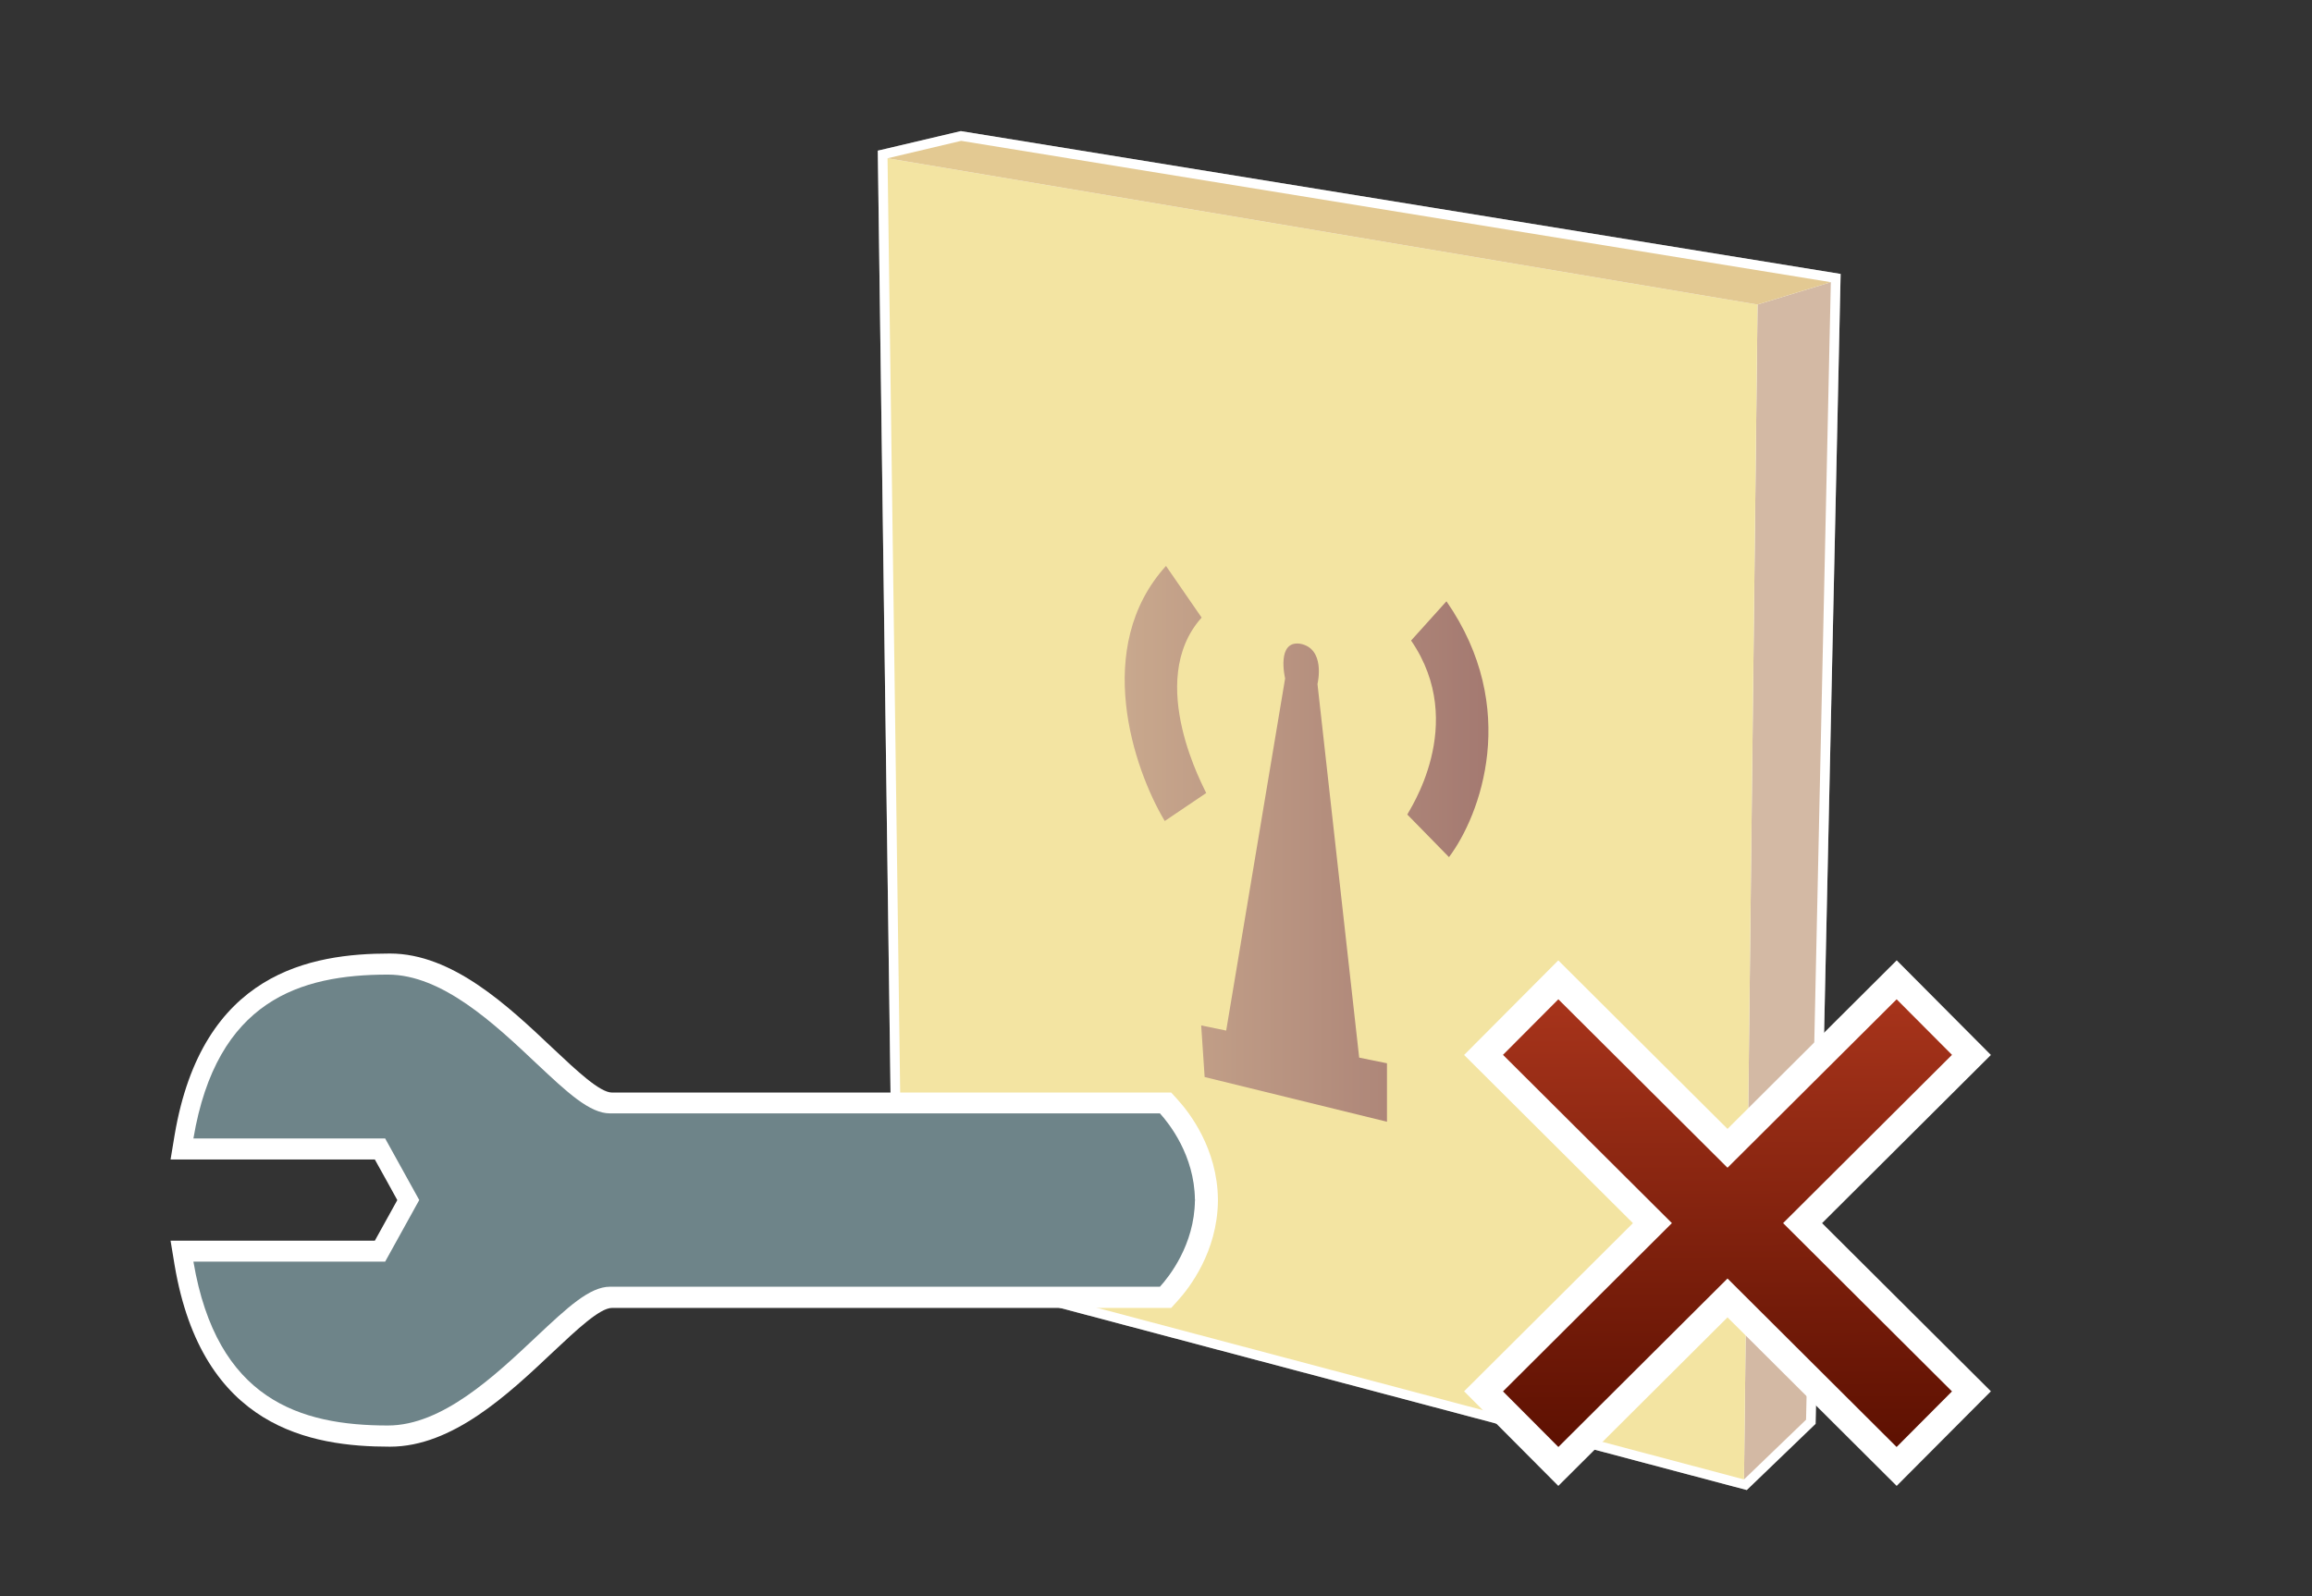 <?xml version="1.0" encoding="UTF-8"?>
<svg xmlns="http://www.w3.org/2000/svg" xmlns:xlink="http://www.w3.org/1999/xlink" contentScriptType="text/ecmascript" width="84" baseProfile="tiny" zoomAndPan="magnify" contentStyleType="text/css" viewBox="-0.812 -0.619 84 58" height="58" preserveAspectRatio="xMidYMid meet" version="1.1">
    <rect x="-0.812" y="-0.619" width="84" height="58" fill="#333333" stroke="none"/>
    <g>
        <rect x="-0.4" width="84" fill="none" y="-0.35" height="58"/>
    </g>
    <path fill="#496da2" d="M 42.706 21.579 L 41.411 19.702 C 38.738 22.649 40.225 27.064 41.366 28.971 L 42.872 27.954 C 42.872 27.954 40.617 23.907 42.706 21.579 z M 46.915 23.993 C 46.931 23.929 47.208 22.69 46.273 22.527 C 45.434 22.418 45.722 23.721 45.738 23.79 L 43.598 36.586 L 42.689 36.4 L 42.814 38.275 L 49.439 39.9 L 49.439 37.775 L 48.43 37.568 L 46.915 23.993 z M 50.315 22.413 C 52.415 25.468 50.195 28.645 50.178 28.735 L 51.691 30.281 C 52.829 28.77 54.292 24.869 51.599 20.986 L 50.315 22.413 z " fill-opacity="0.8"/>
    <g>
        <path fill="#ffffff" d="M 31.08 4.856 L 31.627 45.295 L 62.652 53.524 L 65.152 51.118 L 66.062 9.335 L 34.096 4.145 L 31.08 4.856 z "/>
    </g>
    <polygon fill="#9e6434" fill-opacity="0.8" points="62.551,53.139 64.806,50.969 65.706,9.634 63.043,10.448 "/>
    <polygon fill="#eacf5a" points="62.551,53.139 31.974,45.027 31.434,5.132 63.043,10.448 "/>
    <polygon fill="#cd9f3d" points="65.706,9.634 34.109,4.499 31.434,5.132 63.043,10.448 "/>
    <linearGradient x1="39.913" gradientTransform="matrix(1 0 0 -1 0.138 55.596)" y1="25.552" x2="53.127" gradientUnits="userSpaceOnUse" y2="25.552" xlink:type="simple" xlink:actuate="onLoad" id="XMLID_3_" xlink:show="other">
        <stop stop-color="#9e6434" offset="0"/>
        <stop stop-color="#5c1001" offset="1"/>
    </linearGradient>
    <path fill="url(#XMLID_3_)" d="M 42.846 21.822 L 41.551 19.945 C 38.878 22.892 40.365 27.307 41.506 29.214 L 43.012 28.197 C 42.995 28.117 40.758 24.15 42.846 21.822 z M 47.055 24.236 C 47.071 24.172 47.348 22.933 46.414 22.77 C 45.574 22.661 45.862 23.964 45.879 24.033 L 43.738 36.829 L 42.83 36.642 L 42.955 38.517 L 49.58 40.142 L 49.58 38.017 L 48.57 37.812 L 47.055 24.236 z M 50.456 22.656 C 52.556 25.711 50.337 28.889 50.319 28.979 L 51.833 30.526 C 52.97 29.014 54.433 25.112 51.741 21.23 L 50.456 22.656 z "/>
    <g>
        <path fill="#ffffff" d="M 31.08 4.856 L 31.627 45.295 L 62.652 53.524 L 65.152 51.118 L 66.062 9.335 L 34.096 4.145 L 31.08 4.856 z " fill-opacity="0.44"/>
    </g>
    <g>
        <path fill="#ffffff" d="M 61.952 40.401 C 60.847 39.299 55.804 34.278 55.804 34.278 L 52.382 37.715 C 52.382 37.715 57.403 42.72 58.516 43.826 C 57.405 44.932 52.382 49.936 52.382 49.936 L 55.805 53.374 C 55.805 53.374 60.846 48.352 61.952 47.25 C 63.057 48.352 68.098 53.374 68.098 53.374 L 71.522 49.936 C 71.522 49.936 66.501 44.932 65.388 43.826 C 66.5 42.72 71.522 37.715 71.522 37.715 L 68.1 34.276 C 68.1 34.277 63.057 39.3 61.952 40.401 z "/>
        <linearGradient x1="61.917" y1="33.734" x2="61.98" gradientUnits="userSpaceOnUse" y2="52.222" xlink:type="simple" xlink:actuate="onLoad" id="XMLID_4_" xlink:show="other">
            <stop stop-color="#b0381e" offset="0"/>
            <stop stop-color="#5c1001" offset="1"/>
        </linearGradient>
        <polygon fill="url(#XMLID_4_)" points="70.108,37.711 68.097,35.692 61.952,41.813 55.806,35.692 53.795,37.711 59.932,43.825    53.795,49.94 55.807,51.96 61.952,45.838 68.096,51.96 70.108,49.94 63.972,43.825  "/>
    </g>
    <path fill="#ffffff" d="M 13.357 34.029 C 10.478 34.029 6.533 34.713 5.533 40.621 L 5.385 41.514 C 5.385 41.514 12.022 41.514 12.807 41.514 C 13.043 41.94 13.401 42.58 13.623 42.989 C 13.396 43.397 13.043 44.037 12.807 44.463 C 12.022 44.463 5.385 44.463 5.385 44.463 L 5.533 45.359 C 6.533 51.267 10.478 51.949 13.357 51.949 C 15.628 51.949 17.65 50.047 19.277 48.511 C 20.156 47.686 20.984 46.907 21.423 46.907 L 41.741 46.907 L 41.966 46.657 C 42.405 46.177 43.415 44.866 43.438 43.026 L 43.438 42.962 C 43.417 41.118 42.407 39.812 41.966 39.329 L 41.741 39.081 L 21.424 39.081 C 20.985 39.081 20.156 38.302 19.279 37.477 C 17.65 35.936 15.629 34.029 13.357 34.029 z "/>
    <path fill="#6e8489" d="M 42.604 42.986 C 42.604 42.978 42.608 42.97 42.608 42.965 L 42.602 42.965 C 42.582 41.363 41.666 40.207 41.331 39.838 C 40.901 39.838 21.352 39.838 21.352 39.838 C 20.608 39.838 19.799 39.076 18.678 38.024 C 17.155 36.586 15.252 34.795 13.283 34.795 C 10.088 34.795 7.06 35.733 6.215 40.75 C 7.416 40.75 13.182 40.75 13.182 40.75 L 14.42 42.986 L 13.182 45.224 C 13.182 45.224 7.416 45.224 6.215 45.224 C 7.065 50.242 10.088 51.179 13.283 51.179 C 15.252 51.179 17.15 49.388 18.678 47.949 C 19.799 46.896 20.608 46.136 21.352 46.136 C 21.352 46.136 40.901 46.136 41.331 46.136 C 41.667 45.767 42.584 44.611 42.602 43.006 L 42.608 43.006 C 42.607 43.0 42.604 42.994 42.604 42.986 z "/>
</svg>
